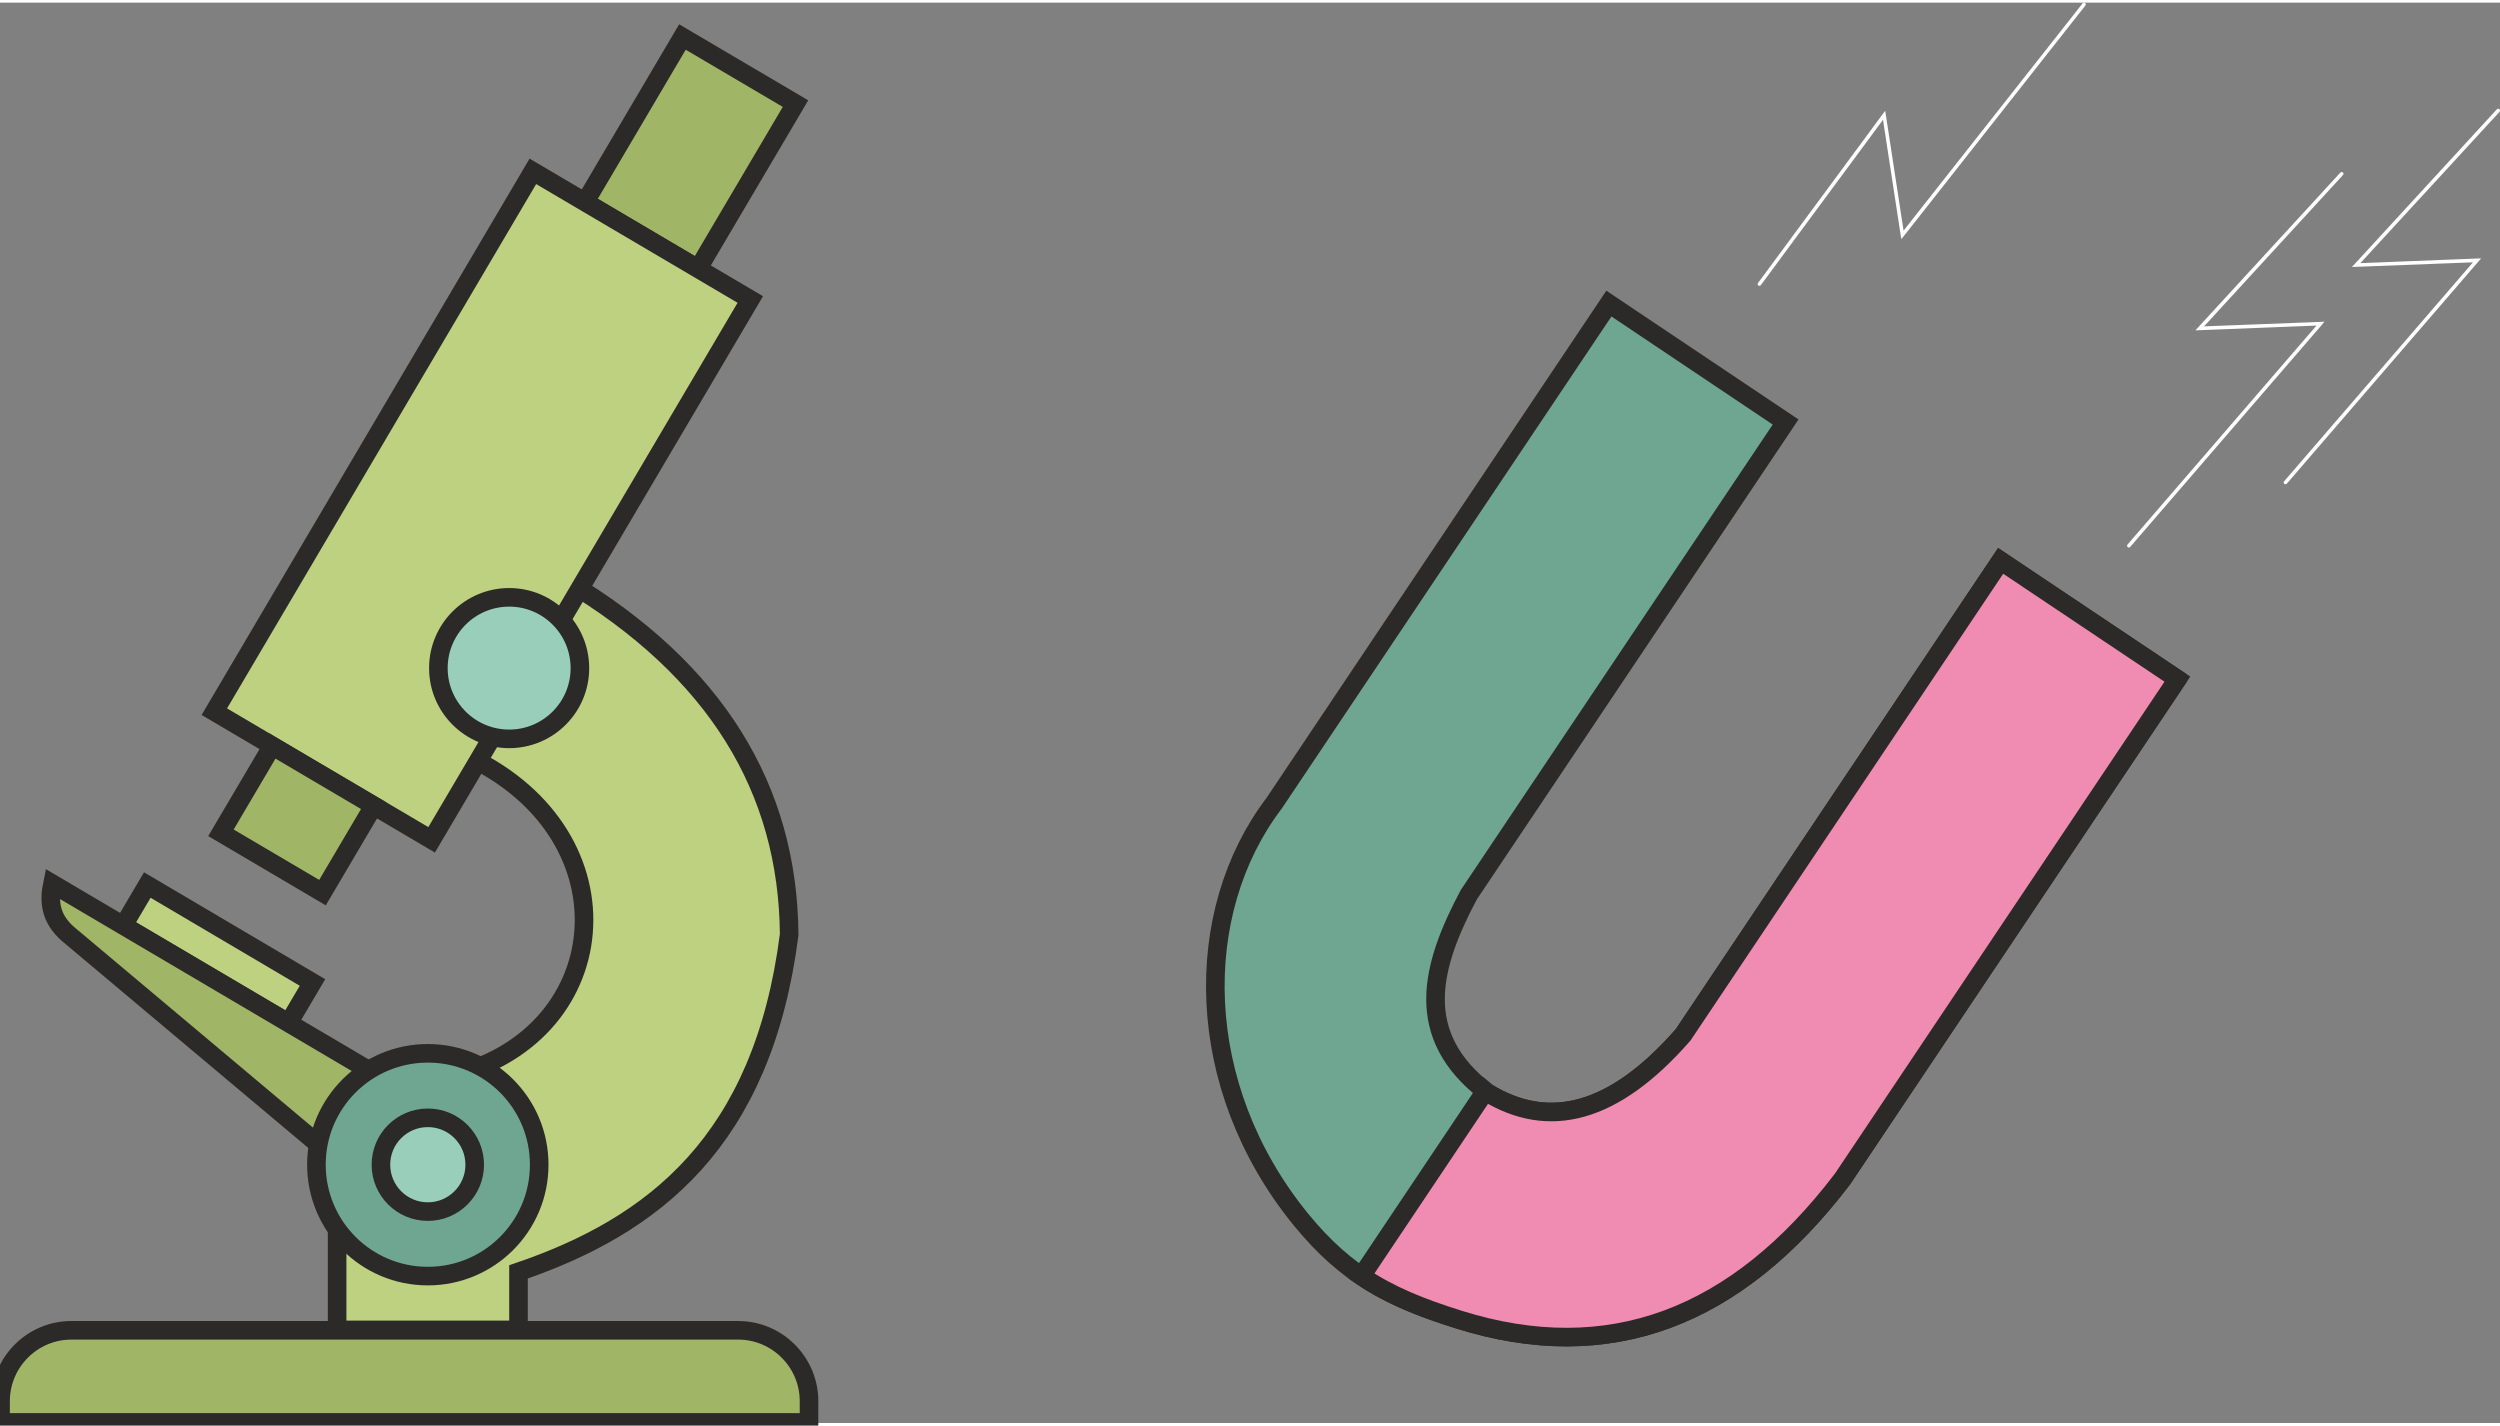 <svg xmlns="http://www.w3.org/2000/svg" width="121" height="69" fill-rule="evenodd" clip-rule="evenodd" image-rendering="optimizeQuality" shape-rendering="geometricPrecision" text-rendering="geometricPrecision" viewBox="0 0 177.53 100.86"><rect x="0" y="0" width="177.53" height="100.86" fill="#808080" stroke="none"/><defs><style>.str0{stroke:#2b2a29;stroke-width:1.32;stroke-miterlimit:22.926}.fil1{fill:none;fill-rule:nonzero}.fil0{fill:#bdd180}.fil2{fill:#a1b567}.fil4{fill:#6fa691}.fil3{fill:#99cfba}.fil6{fill:#fefefe;fill-rule:nonzero}</style></defs><g id="Слой_x0020_1"><path d="M34.33 81.52H23.94v12.73h12.88v-4.12c9.59-3.27 17.34-9.26 19.22-23.95-.08-10.34-5.19-18.78-15.82-25.13-2.71 4-5.42 7.99-8.13 11.98 12.79 5.08 12.02 19.65.64 22.99l1.6 5.5z" class="fil0"/><path id="1" d="M34.33 81.52H23.94v12.73h12.88v-4.12c9.59-3.27 17.34-9.26 19.22-23.95-.08-10.34-5.19-18.78-15.82-25.13-2.71 4-5.42 7.99-8.13 11.98 12.79 5.08 12.02 19.65.64 22.99l1.6 5.5z" class="fil1 str0"/><path d="M56.49 7.17l-8.03-4.73-6.91 11.72 8.02 4.74z" class="fil2"/><path id="1" d="M56.49 7.17l-8.03-4.73-6.91 11.72 8.02 4.74z" class="fil1 str0"/><path d="M30.65 59.45l-15.43-9.1 22.62-38.37 15.44 9.1z" class="fil0"/><path id="1" d="M30.65 59.45l-15.43-9.1 22.62-38.37 15.44 9.1z" class="fil1 str0"/><path d="M26.54 57.03l-7.21-4.25-3.64 6.17 7.21 4.25z" class="fil2"/><path id="1" d="M26.54 57.03l-7.21-4.25-3.64 6.17 7.21 4.25z" class="fil1 str0"/><path d="M20.49 72.46L8.76 65.54l1.7-2.88 11.73 6.92z" class="fil0"/><path id="1" d="M20.49 72.46L8.76 65.54l1.7-2.88 11.73 6.92z" class="fil1 str0"/><path d="M27.79 76.76L3.72 62.57c-.26 1.25-.15 2.45 1.09 3.55L24.19 82.4l3.6-5.64z" class="fil2"/><path id="1" d="M27.79 76.76L3.72 62.57c-.26 1.25-.15 2.45 1.09 3.55L24.19 82.4l3.6-5.64z" class="fil1 str0"/><path d="M52.42 94.28H5.06c-2.76 0-5.02 2.26-5.02 5.03v1.51h57.41v-1.51c0-2.77-2.26-5.03-5.03-5.03z" class="fil2"/><path id="1" d="M52.42 94.28H5.06c-2.76 0-5.02 2.26-5.02 5.03v1.51h57.41v-1.51c0-2.77-2.26-5.03-5.03-5.03z" class="fil1 str0"/><path d="M36.16 42.23c2.77 0 5.02 2.25 5.02 5.03 0 2.77-2.25 5.02-5.02 5.02-2.78 0-5.03-2.25-5.03-5.02 0-2.78 2.25-5.03 5.03-5.03z" class="fil3"/><path id="1" d="M36.16 42.23c2.77 0 5.02 2.25 5.02 5.03 0 2.77-2.25 5.02-5.02 5.02-2.78 0-5.03-2.25-5.03-5.02 0-2.78 2.25-5.03 5.03-5.03z" class="fil1 str0"/><g><path d="M30.38 74.61c4.37 0 7.91 3.54 7.91 7.91s-3.54 7.91-7.91 7.91-7.91-3.54-7.91-7.91 3.54-7.91 7.91-7.91z" class="fil4"/><path id="1" d="M30.38 74.61c4.37 0 7.91 3.54 7.91 7.91s-3.54 7.91-7.91 7.91-7.91-3.54-7.91-7.91 3.54-7.91 7.91-7.91z" class="fil1 str0"/></g><g><path d="M30.38 79.19c1.84 0 3.33 1.49 3.33 3.33s-1.49 3.33-3.33 3.33-3.33-1.49-3.33-3.33 1.49-3.33 3.33-3.33z" class="fil3"/><path id="1" d="M30.38 79.19c1.84 0 3.33 1.49 3.33 3.33s-1.49 3.33-3.33 3.33-3.33-1.49-3.33-3.33 1.49-3.33 3.33-3.33z" class="fil1 str0"/></g><g><path d="M154.62 48.04l-12.55-8.4-22.55 33.66c-4.93 5.64-9.54 6.77-13.91 4.1-5.35-4.08-4-8.98-1.31-14.05l22.5-33.57-12.55-8.41-23.77 35.48c-5.88 7.73-5.82 20.07 1.89 29.55 3.28 4.02 6.43 5.63 11.26 7.13 10.58 3.31 19.65-.05 27.22-10.01l23.77-35.48z" class="fil4"/><path id="1" d="M154.62 48.04l-12.55-8.4-22.55 33.66c-4.93 5.64-9.54 6.77-13.91 4.1-5.35-4.08-4-8.98-1.31-14.05l22.5-33.57-12.55-8.41-23.77 35.48c-5.88 7.73-5.82 20.07 1.89 29.55 3.28 4.02 6.43 5.63 11.26 7.13 10.58 3.31 19.65-.05 27.22-10.01l23.77-35.48z" class="fil1 str0"/></g><g><path fill="#f08bb2" d="M154.62 48.04l-12.55-8.4-22.55 33.66c-4.93 5.64-9.54 6.77-13.91 4.1l-.13-.11-8.8 13.14c1.99 1.35 4.2 2.24 6.95 3.1 10.58 3.31 19.65-.05 27.22-10.01l23.77-35.48z"/><path id="1" d="M154.62 48.04l-12.55-8.4-22.55 33.66c-4.93 5.64-9.54 6.77-13.91 4.1l-.13-.11-8.8 13.14c1.99 1.35 4.2 2.24 6.95 3.1 10.58 3.31 19.65-.05 27.22-10.01l23.77-35.48z" class="fil1 str0"/></g><g><path d="M125.04 20.06c-.04.06-.12.07-.17.03-.06-.04-.07-.12-.03-.18l.2.15zm8.86-11.99l-8.86 11.99-.2-.15 8.85-11.99.23.06-.02.09zm-.21-.15l.18-.24.05.3-.23-.06zm1.28 8.59l-1.3-8.49.25-.04 1.3 8.49-.02.1-.23-.06zm.23.06l-.18.22-.05-.28.23.06zM148.09.2L135.2 16.57l-.2-.16L147.89.05l.2.15zm-.2-.15c.04-.06.12-.07.18-.02.05.04.06.12.02.17l-.2-.15z" class="fil6"/></g><g><path d="M166.38 12.24l-.19-.17c.05-.05.14-.05.19-.01.05.05.05.13 0 .18zM156.3 23.22l-.09.04-.1-.22 10.08-10.97.19.17-10.08 10.98zm-.09.04l-.31.01.21-.23.1.22zm8.57-.59l.1.21-.09.04-8.58.34-.01-.26 8.58-.33zm0 0l.29-.02-.19.23-.1-.21zm-13.51 15.98l-.19-.17 13.61-15.77.19.17-13.61 15.77zm-.19-.17l.19.17c-.04.05-.13.06-.18.01-.05-.04-.05-.13-.01-.18z" class="fil6"/></g><g><path d="M177.5 7.75l-.19-.18c.05-.05.13-.05.18 0 .05.04.06.13.01.18zm-10.09 10.97l-.09.04-.1-.21 10.09-10.98.19.18-10.09 10.97zm-.09.04l-.31.01.21-.22.1.21zm8.57-.59l.11.21-.1.05-8.58.33-.01-.25 8.58-.34zm0 0l.3-.01-.19.22-.11-.21zm-13.5 15.99l-.19-.17 13.6-15.77.2.16-13.61 15.78zm-.19-.17l.19.17c-.05.05-.13.05-.18.01-.05-.05-.06-.13-.01-.18z" class="fil6"/></g></g></svg>